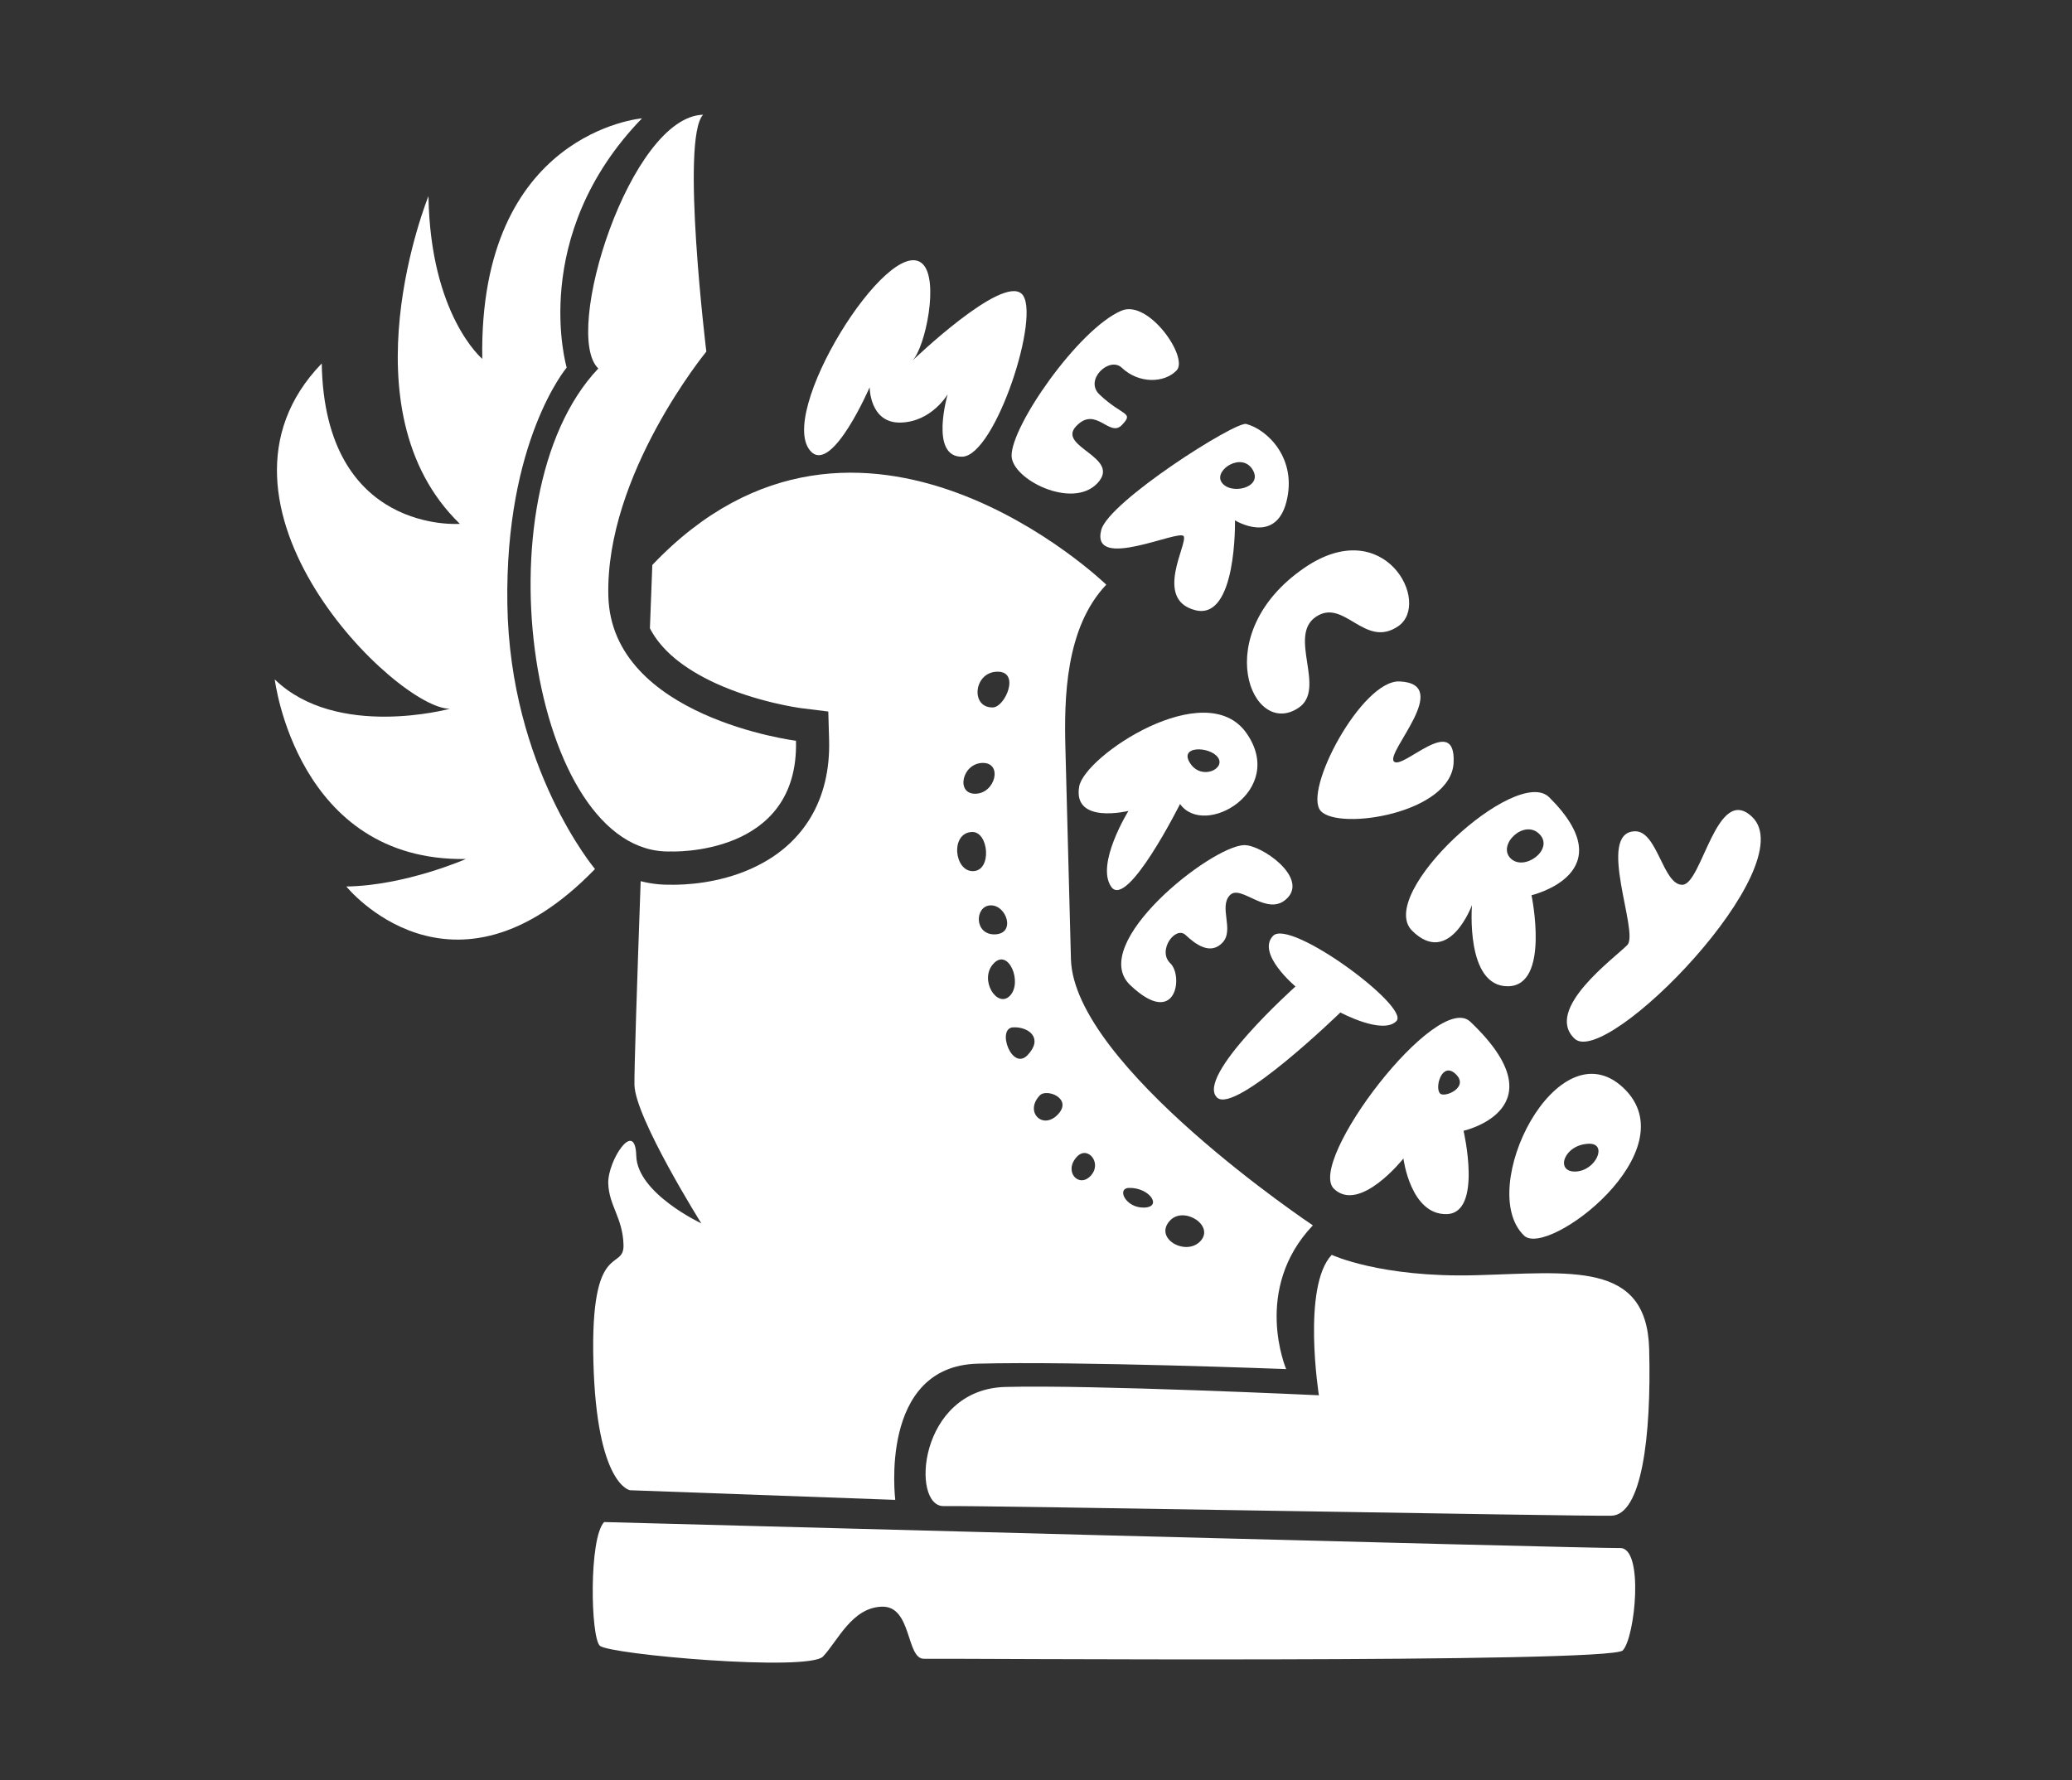 <?xml version="1.0" encoding="utf-8"?>
<!-- Generator: Adobe Illustrator 25.0.1, SVG Export Plug-In . SVG Version: 6.00 Build 0)  -->
<svg version="1.1" id="Layer_1" xmlns="http://www.w3.org/2000/svg" xmlns:xlink="http://www.w3.org/1999/xlink" x="0px" y="0px"
	 viewBox="0 0 2064 1773.4" style="enable-background:new 0 0 2064 1773.4;" xml:space="preserve">
<rect x="0" y="0" width="2064" height="1773.4" fill="#333333" stroke="none"/>
<style type="text/css">
	.st0{fill:#FFFFFF;}
</style>
<path class="st0" d="M601.8,1516.4c-15.3,16.2-13.5,114.4-4.3,123.2s207.8,26.1,222.4,10.7s28.7-48.8,58.7-49.6s23.9,52.4,41.9,51.9
	s683.6,4.8,696-8.3s21.3-102.6-2.7-102S601.8,1516.4,601.8,1516.4z"/>
<path class="st0" d="M1469.7,1270.5c-94.5,2.5-143.1-20.3-143.1-20.3c-29.9,31.6-12.8,139.9-12.8,139.9s-225.3-10.6-312.3-8.3
	s-94.4,119.5-61.4,118.7s635,10.3,665,9.6s40-77.6,37.7-166S1564.2,1268,1469.7,1270.5z"/>
<path class="st0" d="M973.9,1358.6c99-2.6,307.3,5.4,307.3,5.4s-34-79.4,26.6-143.2c0,0-238.2-158.8-241-265.3l-5.5-209.9
	c-1.3-49.5-0.2-120,40.7-163.1c0,0-245.5-237.4-452.2-19.6c0,0-1,24.6-2.4,63.1c11.1,21.5,33,39.8,65.6,54.8
	c40.9,18.7,82.8,24.4,84,24.6l28.1,3.5l0.8,28.4c0.8,29.6-5.5,55.6-18.5,77.3c-11.2,18.6-27,33.7-47.2,44.9
	c-32.2,18-67.2,21.5-85.2,21.9c-3.3,0.1-5.9,0.1-7.3,0c-9.9,0.2-19.9-1-29.5-3.5c-3.6,100.6-6.5,189.6-6.2,203.1
	c0.9,33,66.6,137.8,66.6,137.8s-63.8-29.8-64.8-67.3s-28.5,5-27.9,27.3s14.5,34.5,15.2,61.5s-33.2-6.6-30,116.3
	s36.4,128.1,36.4,128.1l264.3,9.6C891.9,1494.2,874.9,1361.2,973.9,1358.6z M986.8,902c16-0.4,25.3,28.3,4.3,28.9
	S970.8,902.4,986.8,902z M989.8,959.9c14.8-15.7,29,18.8,16.3,32.1S974.7,975.8,989.8,959.9L989.8,959.9z M1165.6,1215.9
	c13.9-14.6,44.7,5.3,30.1,20.7S1148.8,1233.6,1165.6,1215.9L1165.6,1215.9z M1124.7,1183.5c20.5-0.5,33.5,19.1,15,19.6
	S1112,1183.8,1124.7,1183.5L1124.7,1183.5z M1072.9,1152.3c10.7-11.3,25.4,6.6,13.5,19.2S1059,1166.9,1072.9,1152.3L1072.9,1152.3z
	 M1053.8,1110.3c-15.1,15.9-33.6-2.6-18-19C1042.6,1084.1,1068.9,1094.4,1053.8,1110.3L1053.8,1110.3z M1023.7,1051.1
	c-15.8,16.7-31.5-27.2-14.2-27.6C1025,1023,1039.5,1034.4,1023.7,1051.1L1023.7,1051.1z M993.2,669.2c23.5-0.6,8.2,35.3-4.2,35.6
	C966.6,705.4,969.7,669.8,993.2,669.2z M978.6,760.1c20.5-0.5,13,30.2-6.8,30.7S958.1,760.7,978.6,760.1L978.6,760.1z M968.4,828.9
	c16.5-0.4,20,38.5,1,39S946.4,829.5,968.4,828.9L968.4,828.9z"/>
<path class="st0" d="M667.8,848.3c0,0,128.2,5.7,125.1-110.3c0,0-183.7-23.2-186.9-144.1s97.6-243.6,97.6-243.6s-25.9-212.1-3.2-236
	c-72.6,1.9-140.8,218.3-104.4,252.8C474,495.8,529.2,852,667.8,848.3z"/>
<path class="st0" d="M592.7,865.8c0,0-84.7-100.6-87.3-263.6s59.1-236,59.1-236s-38.6-130.9,75-248.3c0,0-162.8,13.6-159.1,239.6
	c0,0-51.7-43.2-53.6-162.1c0,0-86.4,212.6,31.3,326.5c0,0-134.8,10.7-137.6-159.8c-135.3,139.9,75.3,344.8,127.7,344
	c0,0-112.5,30.8-174.5-29.2c0,0,22,181.7,190.4,178.9c0,0-60.1,26.5-119.1,27.4C345,883.3,450.1,1013.1,592.7,865.8z"/>
<path class="st0" d="M808.4,450.4C771,414.9,885.7,231.3,919,262.9c16.7,15.8,2.9,82.7-10,96.3c0,0,88.8-85.4,108.8-66.4
	S991.6,454.1,958.6,455S944,392.8,944,392.8s-15.8,27.4-46.8,28.2s-30.9-35.2-30.9-35.2S829.7,470.6,808.4,450.4z"/>
<path class="st0" d="M1007.7,454.3c0.6,23.5,60.4,53.4,85.3,27.3s-40.7-36.2-21-57s33.2,11.9,45.6-1.2s0.9-8.3-22.4-30.4
	c-15.4-14.6,10-38.3,22.3-26.6c17,16.1,42.4,15.4,54.6,2.6s-28.1-71.2-55.2-59.4C1074,328.2,1007,424.8,1007.7,454.3z"/>
<path class="st0" d="M1293.8,705c27.6-18.9-11.1-71.3,16.9-90.4c28.3-19.3,48.6,32.2,82.1,9.3s-13.5-112.9-93.4-58.2
	C1203.2,631.6,1247.2,736.9,1293.8,705z"/>
<path class="st0" d="M1394.2,678.9c-37.6-1.7-96.7,109.3-78.5,129.1s130,2.3,132.3-48.2s-51.2,8-59.5-1.2S1447.7,681.3,1394.2,678.9
	z"/>
<path class="st0" d="M1568.5,1034.8c31.6,29.9,228.7-171.8,176.8-221c-35.2-33.4-49.8,67.1-69.3,67.7s-24.9-53.9-47.4-53.3
	c-39,1,4.4,100.7-7.5,113.2S1537.5,1005.4,1568.5,1034.8z"/>
<path class="st0" d="M1239.3,842c-33,0.9-156.5,98.6-113.4,139.5c45.9,43.6,53.1-9.3,39.9-21.8s5-37.8,15.3-28.1s24.8,20.1,36.7,7.5
	s-3.9-35.4,7.3-47.2s37.9,23.3,57.6,2.5S1256.3,841.5,1239.3,842z"/>
<path class="st0" d="M1212.4,1093.5c18,17,122.8-84.8,122.8-84.8s42.4,22.8,55.9,8.5s-106.2-102.5-123-84.8s22.4,50.4,22.4,50.4
	S1190.3,1072.6,1212.4,1093.5z"/>
<path class="st0" d="M1241.4,422.4c-10.8-2.8-137.2,77.5-144.4,105.6c-10.7,41.6,77.7-1.1,82.1,6.2s-30.2,63,11.5,73.7
	s39.6-89.5,39.6-89.5s40.1,24.8,51.2-18.3S1262.6,427.9,1241.4,422.4z M1216.6,480c-7.1-12,20.6-30,31.3-11.9
	S1224.8,493.8,1216.6,480z"/>
<path class="st0" d="M1466.3,901.7c0,0-6.8,81.1,35.7,80.9s23.6-90.7,23.6-90.7s93.7-22.1,17.6-97.6
	c-32.6-32.3-173.4,96.5-136.5,133S1466.3,901.7,1466.3,901.7z M1533.4,830.9c15.3,15.2-15,37.7-28.6,24.3S1518.1,815.7,1533.4,830.9
	z"/>
<path class="st0" d="M1075,783.7c-6.5,37.9,49.1,24.2,49.1,24.2s-33,53.2-17.1,75.7s68.5-82.6,68.5-82.6
	c24.3,34.4,106.6-13.4,66-70.8S1080.2,753.1,1075,783.7z M1186.1,761.2c-13.2-18.6,19.1-17.9,27.1-6.6S1197.4,777.3,1186.1,761.2
	L1186.1,761.2z"/>
<path class="st0" d="M1464.6,1017.9c-33.3-31.6-163.7,140.1-135.7,166.6c25.8,24.4,69.1-30.3,69.1-30.3s7.1,56.3,43.1,55.4
	s16.8-83,16.8-83S1555.9,1104.5,1464.6,1017.9z M1434.6,1089.5c-5.8-5.5,1.7-32.6,15.5-19.4S1439.2,1093.9,1434.6,1089.5
	L1434.6,1089.5z"/>
<path class="st0" d="M1617.2,1083.9c-65.9-62.5-147.6,101-98.9,147.2C1541.7,1253.3,1683.1,1146.4,1617.2,1083.9z M1569.3,1167.2
	c-20.5,0.5-11.5-27,13.5-27.7C1601.8,1139,1589.8,1166.6,1569.3,1167.2z"/>
</svg>
